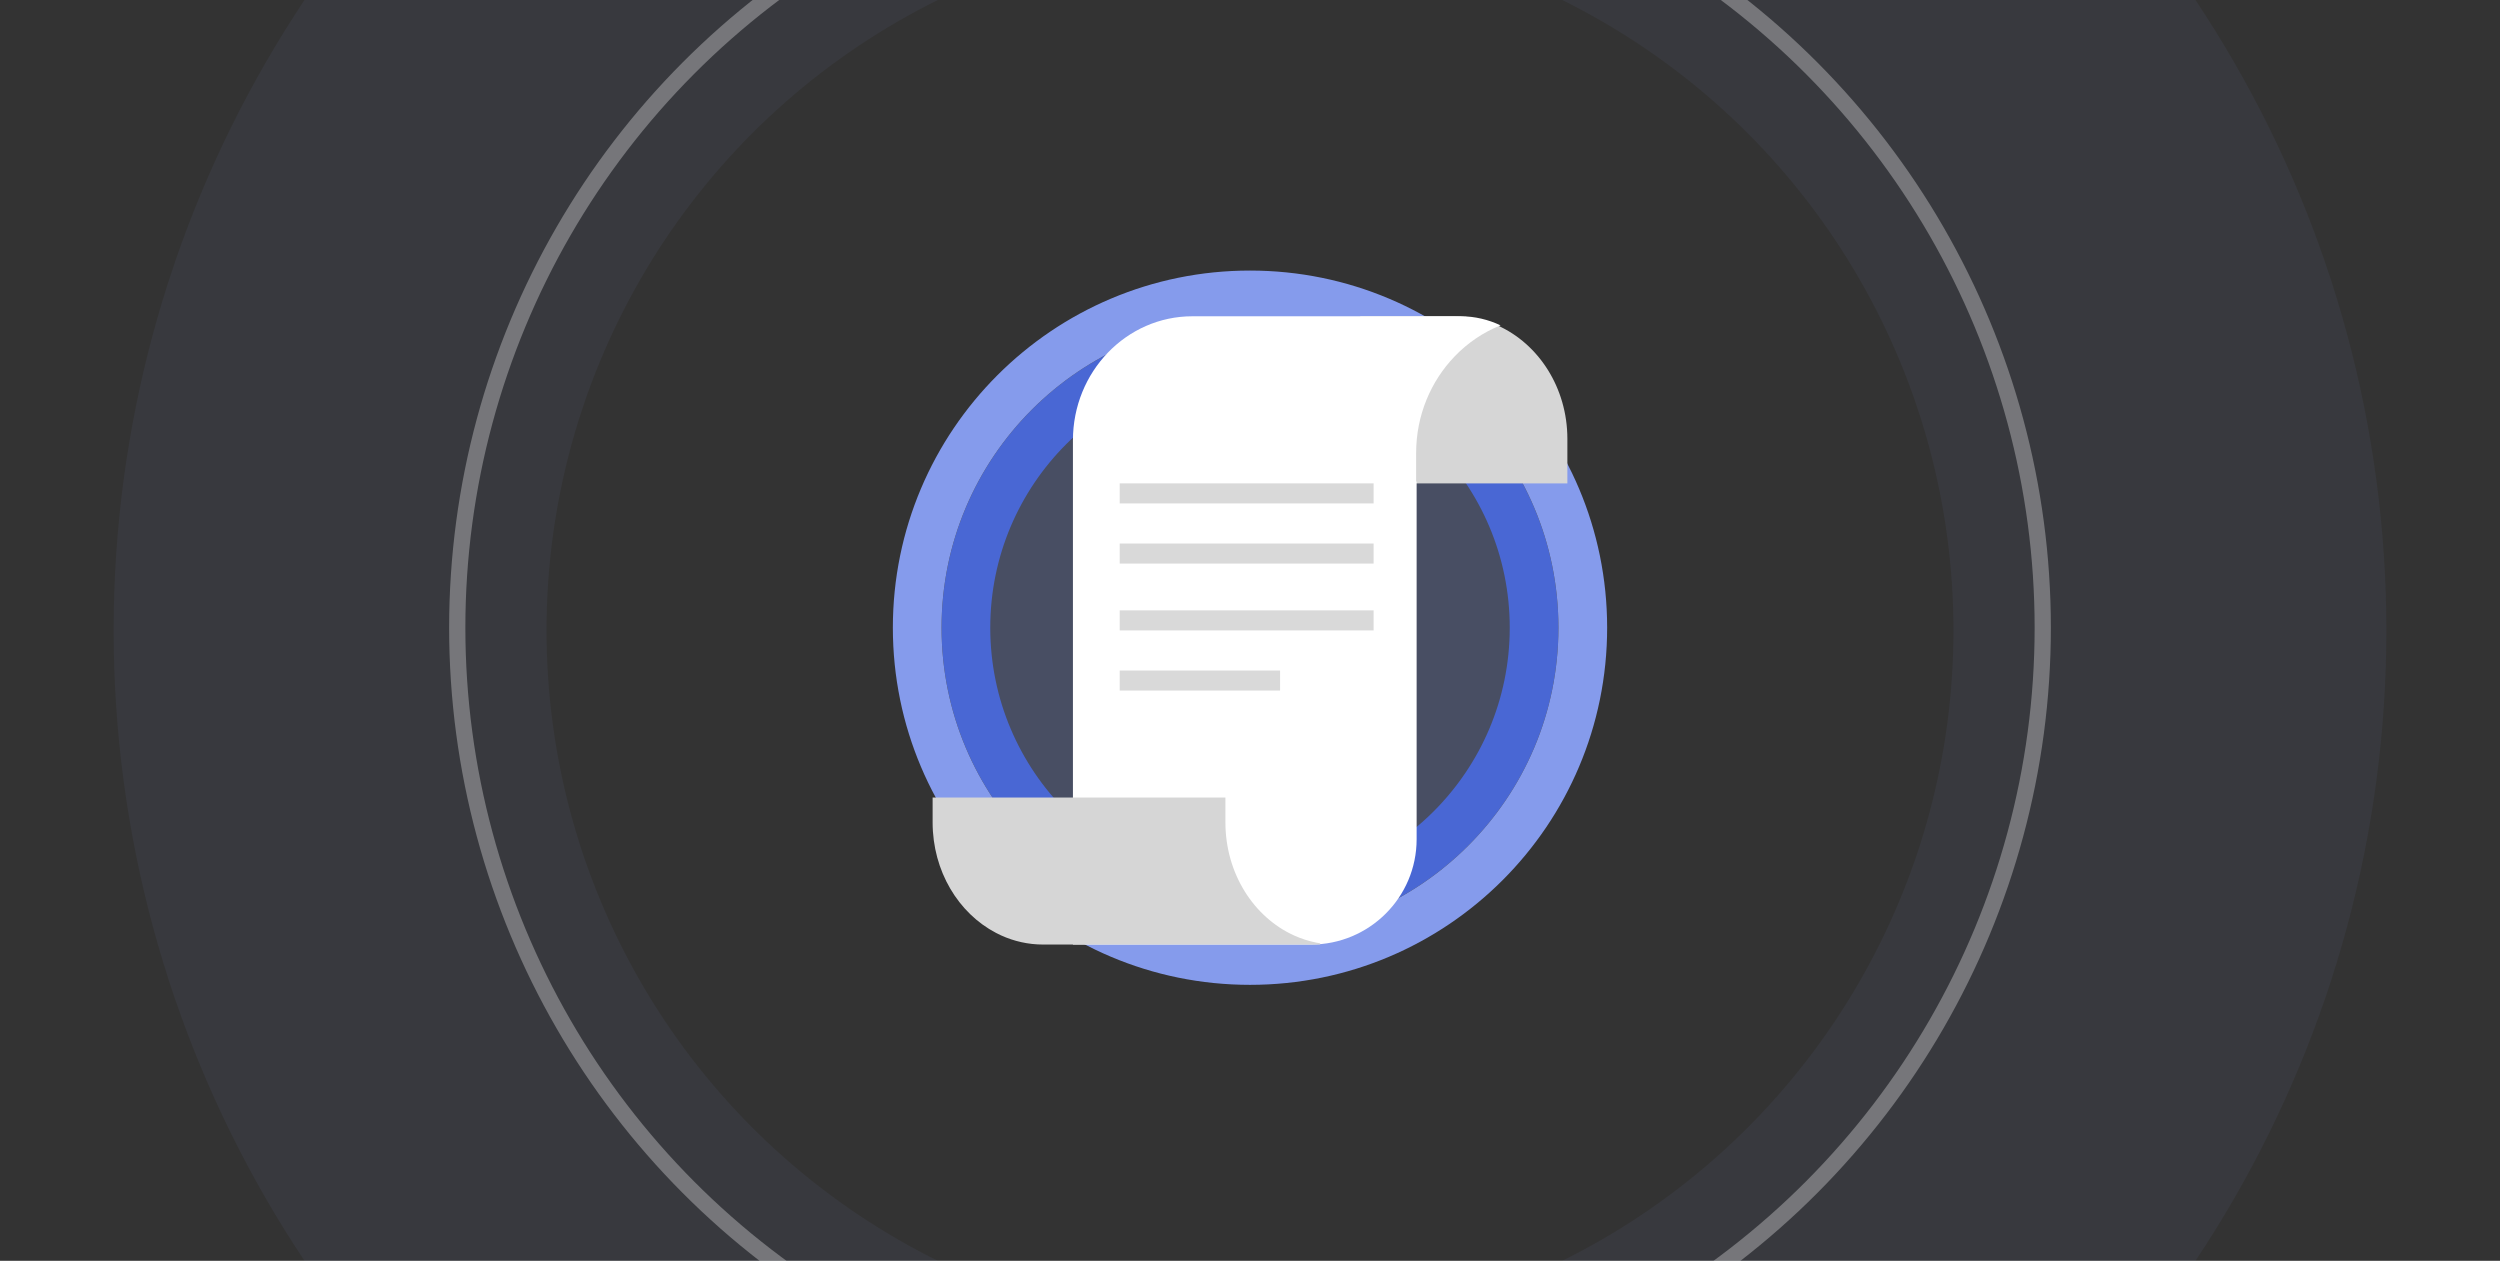 <svg width="462" height="233" viewBox="0 0 462 233" fill="none" xmlns="http://www.w3.org/2000/svg">
<rect x="0" y="0" width="462" height="233" fill="#333333" stroke="none"/>
<g clip-path="url(#clip0_4768_38701)">
<circle cx="231" cy="116" r="52.5" fill="#859BEC" fill-opacity="0.26" stroke="#4967D4" stroke-width="9"/>
<circle cx="231" cy="116" r="61.5" stroke="#859BEC" stroke-width="9"/>
<path d="M251.374 58.448V89.327H289.652V81.124C289.652 71.653 284.331 63.544 276.767 60.148C274.332 59.056 271.657 58.448 268.854 58.448H251.374Z" fill="#D6D6D6"/>
<path d="M198.278 81.37V174.552H242.261C253.048 174.552 261.793 165.835 261.793 155.084V88.982H261.7V83.73C261.7 76.748 264.427 70.425 268.827 65.852C271.213 63.371 274.091 61.408 277.304 60.129C275.029 59.049 272.531 58.448 269.916 58.448H220.347C208.156 58.448 198.278 68.71 198.278 81.37Z" fill="white"/>
<path d="M172.348 147.379L172.348 151.975C172.348 160.998 177.133 168.782 184.058 172.396C184.366 172.557 184.679 172.708 184.997 172.859C187.392 173.947 190.014 174.552 192.76 174.552H243.965V174.323C243.734 174.289 243.507 174.245 243.281 174.201C241.831 173.918 240.433 173.459 239.108 172.859C231.682 169.479 226.458 161.408 226.458 151.98V147.384L172.348 147.379Z" fill="#D6D6D6"/>
<rect x="206.922" y="89.327" width="46.922" height="3.705" fill="#D9D9D9"/>
<rect x="206.922" y="100.443" width="46.922" height="3.705" fill="#D9D9D9"/>
<rect x="206.922" y="112.795" width="46.922" height="3.705" fill="#D9D9D9"/>
<rect x="206.922" y="123.911" width="29.635" height="3.705" fill="#D9D9D9"/>
<circle cx="231" cy="116.5" r="170" stroke="#859BEC" stroke-opacity="0.06" stroke-width="80"/>
<circle cx="231" cy="116" r="146.5" stroke="white" stroke-opacity="0.31" stroke-width="3"/>
</g>
<defs>
<clipPath id="clip0_4768_38701">
<rect width="462" height="233" fill="white"/>
</clipPath>
</defs>
</svg>
